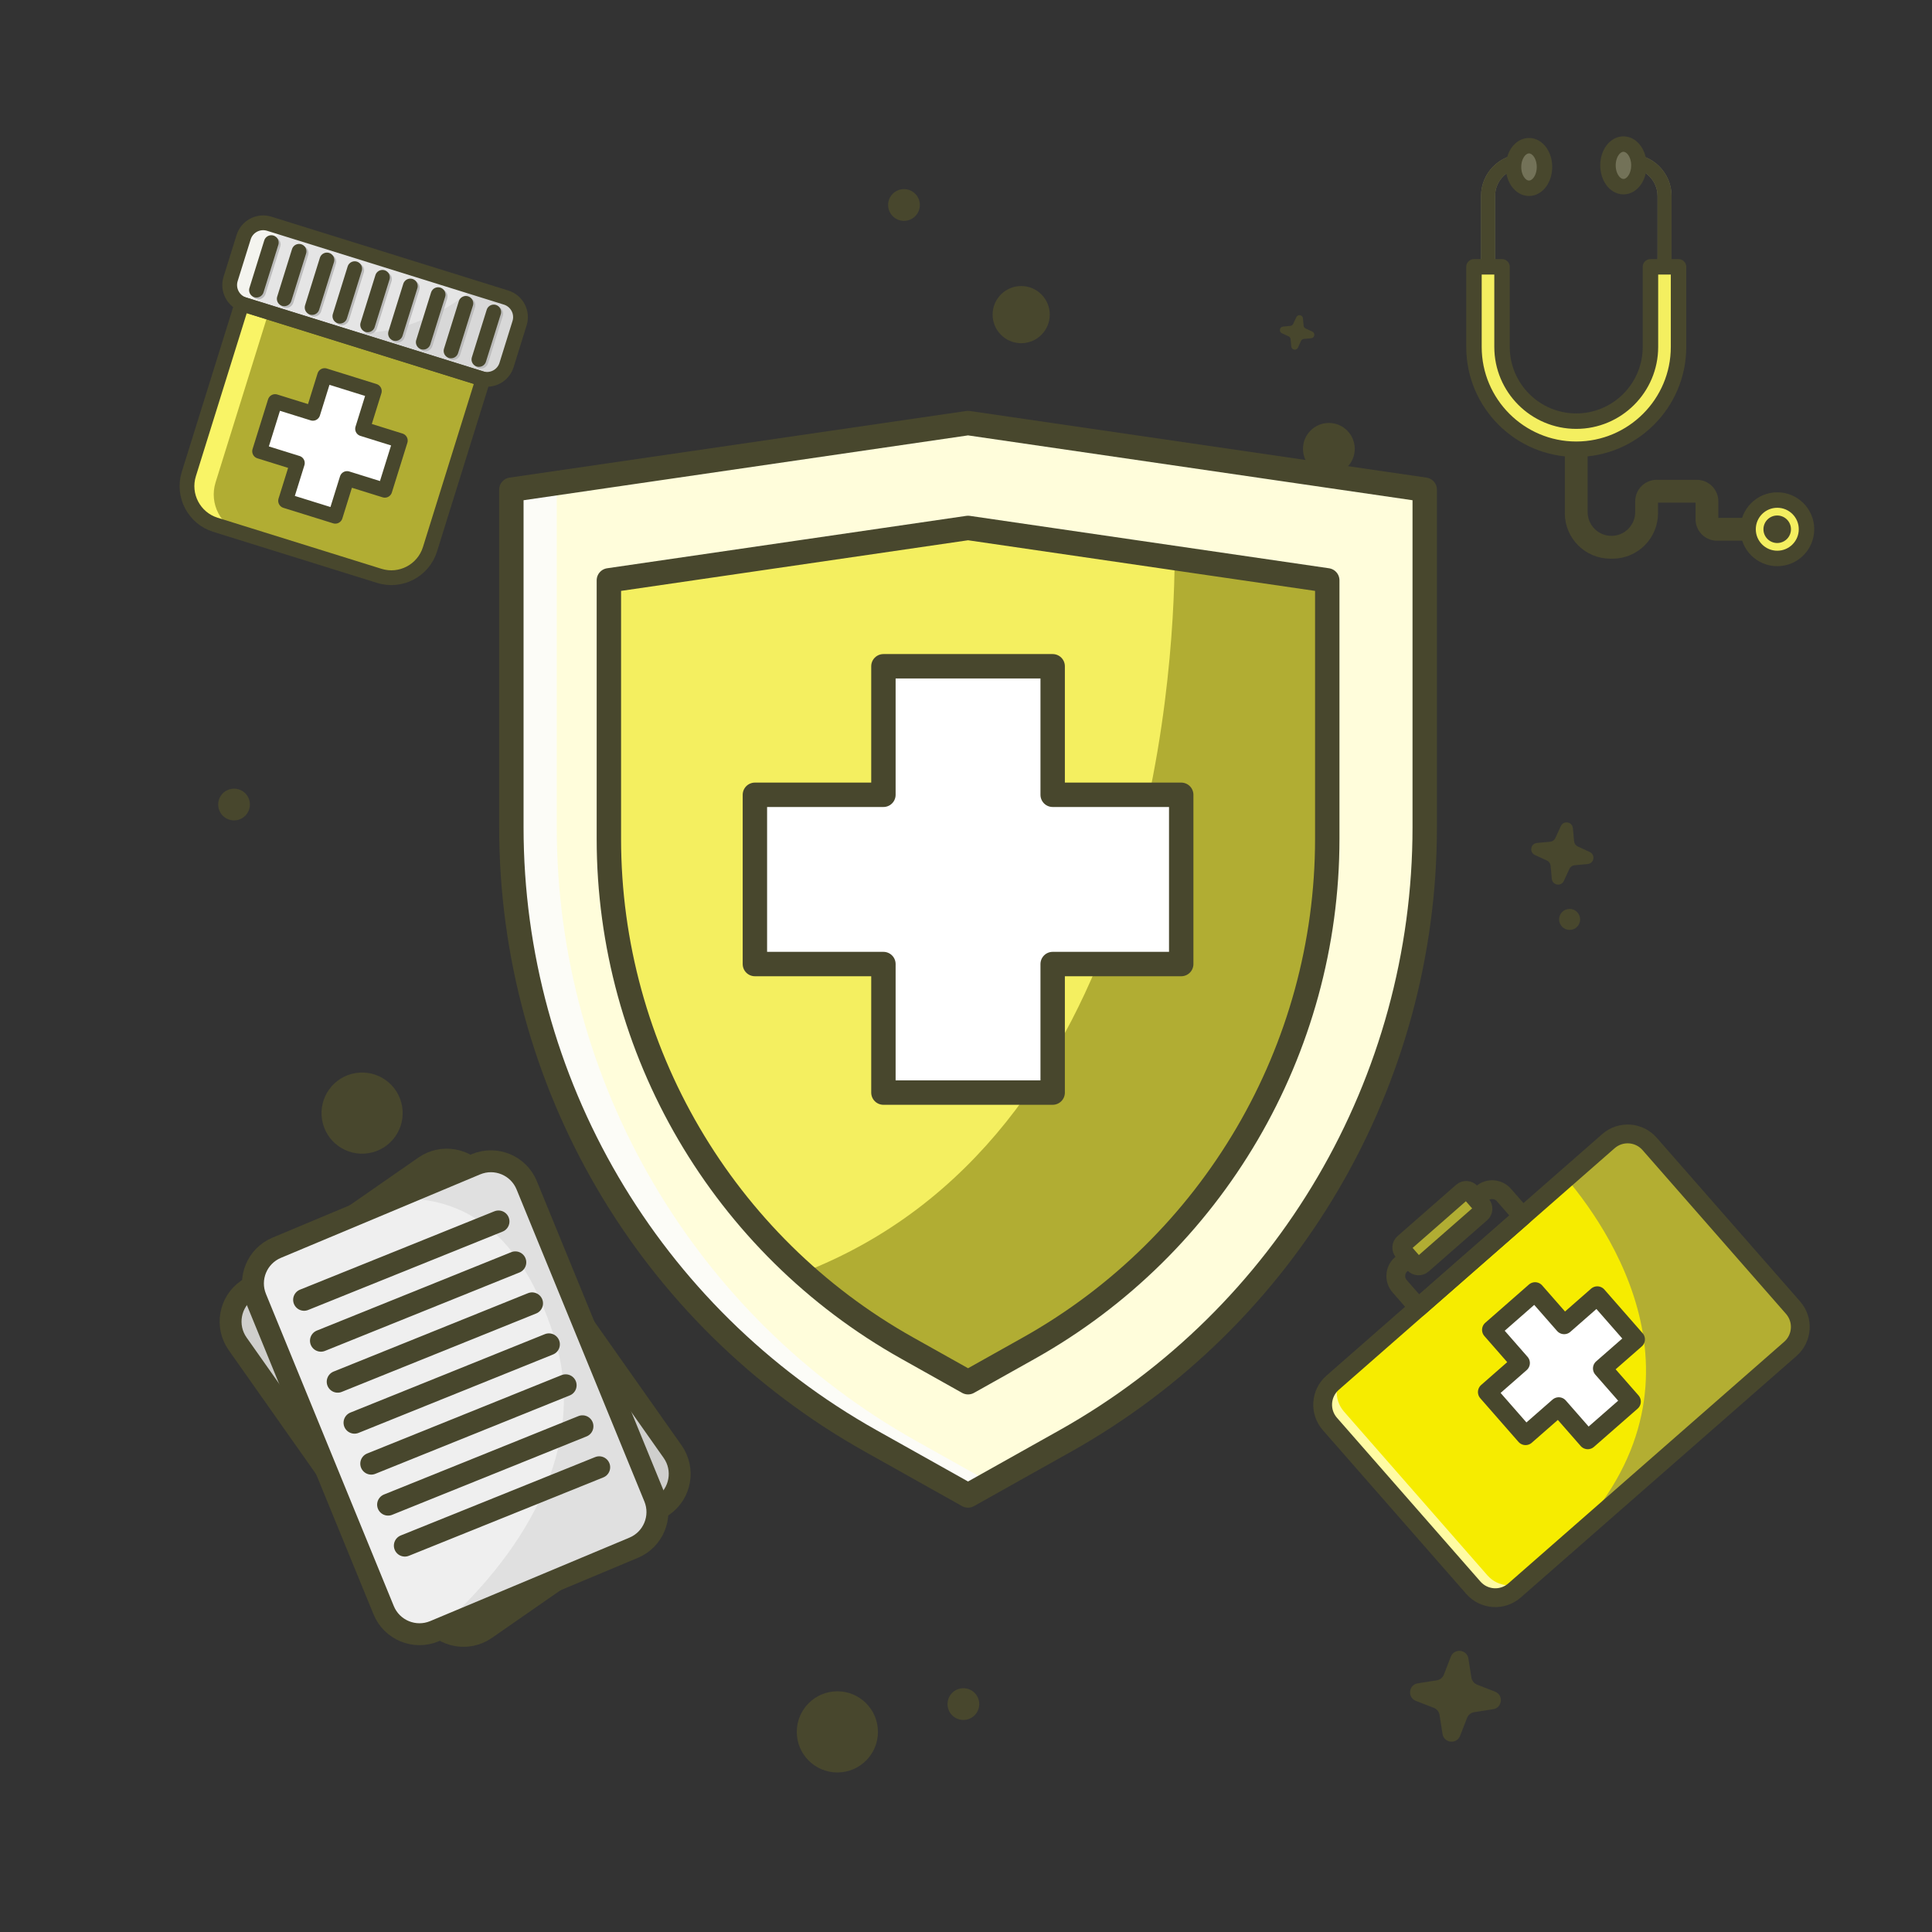 <svg width="78" height="78" viewBox="0 0 78 78" fill="none" xmlns="http://www.w3.org/2000/svg">
<rect x="0" y="0" width="78" height="78" fill="#333333" stroke="none"/>
<g clip-path="url(#clip0_1349_14488)">
<mask id="mask0_1349_14488" style="mask-type:luminance" maskUnits="userSpaceOnUse" x="0" y="0" width="79" height="78">
<path d="M78.005 0.146H0.156V77.995H78.005V0.146Z" fill="white"/>
</mask>
<g mask="url(#mask0_1349_14488)">
<path d="M52.21 13.076L52.335 12.807C52.395 12.676 52.59 12.709 52.603 12.853L52.631 13.148C52.636 13.198 52.667 13.242 52.713 13.263L52.982 13.387C53.113 13.448 53.079 13.643 52.936 13.656L52.64 13.684C52.59 13.689 52.546 13.72 52.525 13.766L52.401 14.035C52.34 14.166 52.145 14.132 52.132 13.989L52.104 13.694C52.1 13.643 52.069 13.599 52.023 13.578L51.754 13.454C51.623 13.393 51.656 13.198 51.8 13.185L52.095 13.157C52.145 13.153 52.189 13.122 52.21 13.076Z" fill="#48472D"/>
<path d="M62.792 33.836L63.016 33.351C63.125 33.114 63.477 33.175 63.501 33.434L63.551 33.966C63.559 34.057 63.615 34.136 63.698 34.174L64.183 34.398C64.42 34.508 64.359 34.859 64.1 34.883L63.568 34.933C63.477 34.942 63.398 34.998 63.36 35.08L63.136 35.566C63.027 35.802 62.675 35.742 62.651 35.483L62.601 34.95C62.592 34.859 62.536 34.781 62.454 34.742L61.968 34.518C61.732 34.409 61.792 34.057 62.051 34.033L62.584 33.983C62.675 33.975 62.754 33.919 62.792 33.836Z" fill="#48472D"/>
<path d="M59.229 69.357L58.948 70.08C58.811 70.432 58.297 70.376 58.238 70.003L58.118 69.237C58.098 69.107 58.01 68.998 57.887 68.95L57.164 68.67C56.812 68.533 56.867 68.019 57.24 67.96L58.006 67.84C58.136 67.819 58.246 67.731 58.293 67.608L58.574 66.885C58.711 66.533 59.225 66.589 59.284 66.962L59.404 67.728C59.425 67.858 59.513 67.967 59.636 68.015L60.358 68.296C60.71 68.432 60.655 68.946 60.282 69.005L59.516 69.125C59.386 69.146 59.276 69.234 59.229 69.357Z" fill="#48472D"/>
<path d="M54.695 18.121C54.695 17.544 54.227 17.076 53.65 17.076C53.073 17.076 52.605 17.544 52.605 18.121C52.605 18.698 53.073 19.165 53.65 19.165C54.227 19.165 54.695 18.698 54.695 18.121Z" fill="#48472D"/>
<path d="M63.794 37.119C63.794 36.885 63.604 36.695 63.37 36.695C63.135 36.695 62.945 36.885 62.945 37.119C62.945 37.353 63.135 37.543 63.37 37.543C63.604 37.543 63.794 37.353 63.794 37.119Z" fill="#48472D"/>
<path d="M35.445 69.921C35.445 69.016 34.711 68.282 33.806 68.282C32.902 68.282 32.168 69.016 32.168 69.921C32.168 70.826 32.902 71.559 33.806 71.559C34.711 71.559 35.445 70.826 35.445 69.921Z" fill="#48472D"/>
<path d="M39.535 68.799C39.535 68.445 39.248 68.158 38.895 68.158C38.541 68.158 38.254 68.445 38.254 68.799C38.254 69.153 38.541 69.439 38.895 69.439C39.248 69.439 39.535 69.153 39.535 68.799Z" fill="#48472D"/>
<path d="M40.415 11.883C39.963 12.332 39.96 13.063 40.409 13.515C40.858 13.968 41.589 13.97 42.041 13.521C42.493 13.073 42.496 12.342 42.047 11.889C41.599 11.437 40.868 11.434 40.415 11.883Z" fill="#48472D"/>
<path d="M65.676 45.93C65.376 46.228 65.373 46.713 65.671 47.014C65.969 47.314 66.454 47.316 66.755 47.018C67.055 46.72 67.057 46.235 66.759 45.934C66.461 45.634 65.976 45.632 65.676 45.93Z" fill="#48472D"/>
<path d="M36.045 7.821C35.794 8.07 35.792 8.476 36.041 8.727C36.291 8.979 36.696 8.98 36.947 8.731C37.199 8.482 37.2 8.076 36.951 7.825C36.702 7.574 36.296 7.572 36.045 7.821Z" fill="#48472D"/>
<path d="M14.51 43.305C13.607 43.365 12.924 44.146 12.984 45.049C13.045 45.952 13.826 46.635 14.728 46.574C15.631 46.514 16.314 45.733 16.254 44.83C16.193 43.927 15.412 43.244 14.51 43.305Z" fill="#48472D"/>
<path d="M9.406 31.842C9.053 31.866 8.786 32.171 8.81 32.524C8.834 32.877 9.139 33.144 9.492 33.12C9.845 33.097 10.112 32.791 10.088 32.438C10.065 32.085 9.76 31.818 9.406 31.842Z" fill="#48472D"/>
<path d="M19.416 15.278L9.853 12.297C9.418 12.161 9.175 11.698 9.31 11.262L9.836 9.576C9.972 9.14 10.435 8.897 10.871 9.033L20.434 12.014C20.869 12.15 21.112 12.613 20.976 13.049L20.451 14.735C20.315 15.171 19.852 15.414 19.416 15.278Z" fill="#E5E5E5"/>
<path d="M12.647 13.167L19.416 15.278C19.852 15.414 20.315 15.171 20.451 14.735L20.977 13.049C21.112 12.613 20.869 12.15 20.434 12.014L19.146 11.613C19.146 11.613 16.301 14.307 12.647 13.167Z" fill="#D8D8D8"/>
<path d="M19.502 15.304L9.766 12.269L7.623 19.14C7.355 20.002 7.836 20.918 8.697 21.187L15.313 23.249C16.175 23.518 17.091 23.037 17.36 22.175L19.502 15.304Z" fill="#B1AD33"/>
<path d="M19.503 15.304L14.362 13.701C15.825 14.702 17.442 16.616 16.847 18.526C15.742 22.07 13.442 22.079 9.328 21.384L15.314 23.25C16.175 23.518 17.092 23.037 17.361 22.175L19.503 15.304Z" fill="#B1AD33"/>
<path d="M10.39 11.599L10.916 9.913C11.052 9.477 11.515 9.234 11.951 9.37L10.871 9.033C10.435 8.897 9.972 9.14 9.836 9.576L9.31 11.262C9.175 11.698 9.418 12.161 9.853 12.297L10.933 12.634C10.498 12.498 10.255 12.035 10.39 11.599Z" fill="#F4F4EF"/>
<path d="M8.703 19.477L10.845 12.605L9.766 12.269L7.623 19.14C7.355 20.002 7.836 20.918 8.697 21.187L9.777 21.524C8.915 21.255 8.435 20.339 8.703 19.477Z" fill="#F9F466"/>
<path d="M16.162 17.788L14.638 17.313L15.113 15.789L13.106 15.163L12.631 16.687L11.107 16.212L10.481 18.219L12.005 18.694L11.53 20.218L13.537 20.843L14.012 19.319L15.536 19.794L16.162 17.788Z" fill="white"/>
<path d="M19.416 15.278L9.853 12.297C9.418 12.161 9.175 11.698 9.31 11.262L9.836 9.576C9.972 9.14 10.435 8.897 10.871 9.033L20.434 12.014C20.869 12.15 21.112 12.613 20.976 13.049L20.451 14.735C20.315 15.171 19.852 15.414 19.416 15.278Z" stroke="#48472D" stroke-width="0.596" stroke-linecap="round" stroke-linejoin="round"/>
<path d="M19.502 15.304L9.766 12.269L7.623 19.14C7.355 20.002 7.836 20.918 8.697 21.187L15.313 23.249C16.175 23.518 17.091 23.037 17.36 22.175L19.502 15.304Z" stroke="#48472D" stroke-width="0.596" stroke-linecap="round" stroke-linejoin="round"/>
<path d="M16.162 17.788L14.638 17.313L15.113 15.789L13.106 15.163L12.631 16.687L11.107 16.212L10.481 18.219L12.005 18.694L11.53 20.218L13.537 20.843L14.012 19.319L15.536 19.794L16.162 17.788Z" stroke="#48472D" stroke-width="0.596" stroke-linecap="round" stroke-linejoin="round"/>
<path d="M11.031 9.866L10.433 11.785" stroke="#BCBCBC" stroke-width="0.596" stroke-linecap="round" stroke-linejoin="round"/>
<path d="M12.156 10.214L11.558 12.133" stroke="#BCBCBC" stroke-width="0.596" stroke-linecap="round" stroke-linejoin="round"/>
<path d="M13.277 10.565L12.679 12.484" stroke="#BCBCBC" stroke-width="0.596" stroke-linecap="round" stroke-linejoin="round"/>
<path d="M14.402 10.915L13.804 12.834" stroke="#BCBCBC" stroke-width="0.596" stroke-linecap="round" stroke-linejoin="round"/>
<path d="M15.523 11.266L14.925 13.185" stroke="#BCBCBC" stroke-width="0.596" stroke-linecap="round" stroke-linejoin="round"/>
<path d="M16.645 11.616L16.046 13.535" stroke="#BCBCBC" stroke-width="0.596" stroke-linecap="round" stroke-linejoin="round"/>
<path d="M17.77 11.966L17.171 13.885" stroke="#BCBCBC" stroke-width="0.596" stroke-linecap="round" stroke-linejoin="round"/>
<path d="M18.891 12.317L18.292 14.236" stroke="#BCBCBC" stroke-width="0.596" stroke-linecap="round" stroke-linejoin="round"/>
<path d="M20.016 12.664L19.417 14.582" stroke="#BCBCBC" stroke-width="0.596" stroke-linecap="round" stroke-linejoin="round"/>
<path d="M10.953 9.795L10.355 11.714" stroke="#48472D" stroke-width="0.596" stroke-linecap="round" stroke-linejoin="round"/>
<path d="M12.074 10.146L11.476 12.064" stroke="#48472D" stroke-width="0.596" stroke-linecap="round" stroke-linejoin="round"/>
<path d="M13.199 10.496L12.601 12.415" stroke="#48472D" stroke-width="0.596" stroke-linecap="round" stroke-linejoin="round"/>
<path d="M14.32 10.847L13.722 12.766" stroke="#48472D" stroke-width="0.596" stroke-linecap="round" stroke-linejoin="round"/>
<path d="M15.441 11.196L14.843 13.115" stroke="#48472D" stroke-width="0.596" stroke-linecap="round" stroke-linejoin="round"/>
<path d="M16.566 11.547L15.968 13.466" stroke="#48472D" stroke-width="0.596" stroke-linecap="round" stroke-linejoin="round"/>
<path d="M17.688 11.896L17.089 13.815" stroke="#48472D" stroke-width="0.596" stroke-linecap="round" stroke-linejoin="round"/>
<path d="M18.809 12.248L18.21 14.167" stroke="#48472D" stroke-width="0.596" stroke-linecap="round" stroke-linejoin="round"/>
<path d="M19.934 12.595L19.335 14.513" stroke="#48472D" stroke-width="0.596" stroke-linecap="round" stroke-linejoin="round"/>
<path d="M26.77 60.79L19.605 65.765C18.899 66.255 17.931 66.084 17.436 65.382L9.595 54.255C9.095 53.546 9.268 52.566 9.981 52.072L17.146 47.096C17.851 46.606 18.82 46.778 19.314 47.48L27.156 58.607C27.655 59.316 27.482 60.296 26.77 60.79Z" fill="#CFCFCD"/>
<path d="M26.77 60.79L19.605 65.765C18.899 66.255 17.931 66.084 17.436 65.382L9.595 54.255C9.095 53.546 9.268 52.566 9.981 52.072L17.146 47.096C17.851 46.606 18.82 46.778 19.314 47.48L27.156 58.607C27.655 59.316 27.482 60.296 26.77 60.79Z" stroke="#48472D" stroke-width="0.884" stroke-linecap="round" stroke-linejoin="round"/>
<path d="M25.583 62.486L17.538 65.856C16.738 66.191 15.818 65.81 15.489 65.007L10.329 52.408C10.003 51.614 10.38 50.706 11.171 50.375L19.215 47.005C20.016 46.67 20.936 47.051 21.265 47.854L26.425 60.453C26.75 61.247 26.374 62.155 25.583 62.486Z" fill="#EFEFEF"/>
<path d="M17.67 65.801L25.583 62.486C26.374 62.155 26.75 61.247 26.425 60.453L21.265 47.855C20.936 47.051 20.016 46.67 19.216 47.005L15.92 48.386C18.282 48.301 20.877 49.239 22.374 53.977C24.105 59.456 19.661 64.049 17.67 65.801Z" fill="#E0E0E0"/>
<path d="M25.583 62.486L17.538 65.856C16.738 66.191 15.818 65.81 15.489 65.007L10.329 52.408C10.003 51.614 10.38 50.706 11.171 50.375L19.215 47.005C20.016 46.67 20.936 47.051 21.265 47.854L26.425 60.453C26.75 61.247 26.374 62.155 25.583 62.486Z" stroke="#48472D" stroke-width="0.884" stroke-linecap="round" stroke-linejoin="round"/>
<path d="M12.277 52.477L20.126 49.313" stroke="#48472D" stroke-width="0.884" stroke-linecap="round" stroke-linejoin="round"/>
<path d="M12.957 54.129L20.805 50.964" stroke="#48472D" stroke-width="0.884" stroke-linecap="round" stroke-linejoin="round"/>
<path d="M13.633 55.784L21.481 52.619" stroke="#48472D" stroke-width="0.884" stroke-linecap="round" stroke-linejoin="round"/>
<path d="M14.312 57.439L22.161 54.274" stroke="#48472D" stroke-width="0.884" stroke-linecap="round" stroke-linejoin="round"/>
<path d="M14.988 59.092L22.837 55.927" stroke="#48472D" stroke-width="0.884" stroke-linecap="round" stroke-linejoin="round"/>
<path d="M15.668 60.747L23.516 57.582" stroke="#48472D" stroke-width="0.884" stroke-linecap="round" stroke-linejoin="round"/>
<path d="M16.344 62.401L24.192 59.237" stroke="#48472D" stroke-width="0.884" stroke-linecap="round" stroke-linejoin="round"/>
<path d="M72.281 54.458L61.146 64.211C60.657 64.64 59.912 64.591 59.483 64.101L53.691 57.489C53.262 56.999 53.311 56.254 53.801 55.825L64.936 46.072C65.425 45.643 66.17 45.692 66.599 46.182L72.391 52.794C72.82 53.284 72.771 54.029 72.281 54.458Z" fill="#F6EC00"/>
<path d="M60.052 63.602L54.261 56.99C53.831 56.5 53.881 55.755 54.37 55.326L53.801 55.825C53.311 56.254 53.262 56.999 53.691 57.489L59.483 64.101C59.912 64.591 60.657 64.64 61.146 64.211L61.716 63.712C61.226 64.141 60.481 64.091 60.052 63.602Z" fill="#FFFBA3"/>
<path d="M64.934 46.069L63.23 47.562C65.261 49.972 69.705 56.71 62.486 63.033L72.279 54.455C72.769 54.026 72.818 53.281 72.389 52.791L66.598 46.179C66.169 45.689 65.424 45.64 64.934 46.069Z" fill="#B3AE32"/>
<path d="M72.281 54.458L61.146 64.211C60.657 64.64 59.912 64.591 59.483 64.101L53.691 57.489C53.262 56.999 53.311 56.254 53.801 55.825L64.936 46.072C65.425 45.643 66.17 45.692 66.599 46.182L72.391 52.794C72.82 53.284 72.771 54.029 72.281 54.458Z" stroke="#48472D" stroke-width="0.759" stroke-linecap="round" stroke-linejoin="round"/>
<path d="M64.487 52.312L63.149 53.485L61.976 52.146L60.214 53.69L61.386 55.029L60.048 56.201L61.591 57.963L62.93 56.791L64.102 58.129L65.865 56.586L64.692 55.247L66.031 54.075L64.487 52.312Z" fill="white"/>
<path d="M64.487 52.312L63.149 53.485L61.976 52.146L60.214 53.69L61.386 55.029L60.048 56.201L61.591 57.963L62.93 56.791L64.102 58.129L65.865 56.586L64.692 55.247L66.031 54.075L64.487 52.312Z" stroke="#48472D" stroke-width="0.759" stroke-linecap="round" stroke-linejoin="round"/>
<path d="M59.83 48.185L56.565 51.045C56.305 51.273 56.279 51.669 56.507 51.929L57.262 52.791L61.469 49.105L60.714 48.243C60.486 47.983 60.09 47.957 59.83 48.185Z" stroke="#48472D" stroke-width="0.759" stroke-linecap="round" stroke-linejoin="round"/>
<path d="M59.792 48.977L57.426 51.049C57.328 51.135 57.179 51.125 57.093 51.027L56.651 50.523C56.566 50.425 56.575 50.276 56.673 50.19L59.039 48.118C59.137 48.032 59.286 48.042 59.372 48.14L59.814 48.644C59.9 48.742 59.89 48.891 59.792 48.977Z" fill="#B1AD33"/>
<path d="M59.792 48.977L57.426 51.049C57.328 51.135 57.179 51.125 57.093 51.027L56.651 50.523C56.566 50.425 56.575 50.276 56.673 50.19L59.039 48.118C59.137 48.032 59.286 48.042 59.372 48.14L59.814 48.644C59.9 48.742 59.89 48.891 59.792 48.977Z" stroke="#48472D" stroke-width="0.759" stroke-linecap="round" stroke-linejoin="round"/>
<path d="M63.617 17.851C61.494 17.839 59.793 16.085 59.793 13.963V7.914C59.793 6.979 60.551 6.221 61.486 6.221V6.787C60.864 6.787 60.36 7.292 60.36 7.914V13.969C60.36 15.778 61.81 17.274 63.62 17.284C65.437 17.295 66.919 15.819 66.919 14.005V7.914C66.919 7.292 66.415 6.787 65.793 6.787V6.221C66.728 6.221 67.486 6.979 67.486 7.914V14.005C67.486 16.133 65.748 17.863 63.617 17.851Z" fill="#737258"/>
<path d="M63.617 17.851C61.494 17.839 59.793 16.085 59.793 13.963V7.914C59.793 6.979 60.551 6.221 61.486 6.221V6.787C60.864 6.787 60.36 7.292 60.36 7.914V13.969C60.36 15.778 61.81 17.274 63.62 17.284C65.437 17.295 66.919 15.819 66.919 14.005V7.914C66.919 7.292 66.415 6.787 65.793 6.787V6.221C66.728 6.221 67.486 6.979 67.486 7.914V14.005C67.486 16.133 65.748 17.863 63.617 17.851Z" fill="#48472D"/>
<path d="M65.103 22.321H65.012C64.127 22.321 63.41 21.604 63.41 20.719V17.795C63.41 17.67 63.511 17.569 63.637 17.569C63.762 17.569 63.863 17.67 63.863 17.795V20.674C63.863 21.333 64.398 21.868 65.058 21.868C65.717 21.868 66.252 21.333 66.252 20.674V20.239C66.252 19.889 66.536 19.605 66.886 19.605H68.505C68.856 19.605 69.14 19.889 69.14 20.239V20.916C69.14 21.041 69.241 21.143 69.367 21.143H71.669C71.795 21.143 71.896 21.244 71.896 21.369C71.896 21.495 71.795 21.596 71.669 21.596H69.321C68.971 21.596 68.687 21.312 68.687 20.962V20.285C68.687 20.16 68.585 20.058 68.46 20.058H66.932C66.807 20.058 66.705 20.16 66.705 20.285V20.719C66.705 21.604 65.988 22.321 65.103 22.321Z" fill="#48472D"/>
<path d="M65.103 22.321H65.012C64.127 22.321 63.41 21.604 63.41 20.719V17.795C63.41 17.67 63.511 17.569 63.637 17.569C63.762 17.569 63.863 17.67 63.863 17.795V20.674C63.863 21.333 64.398 21.868 65.058 21.868C65.717 21.868 66.252 21.333 66.252 20.674V20.239C66.252 19.889 66.536 19.605 66.886 19.605H68.505C68.856 19.605 69.14 19.889 69.14 20.239V20.916C69.14 21.041 69.241 21.143 69.367 21.143H71.669C71.795 21.143 71.896 21.244 71.896 21.369C71.896 21.495 71.795 21.596 71.669 21.596H69.321C68.971 21.596 68.687 21.312 68.687 20.962V20.285C68.687 20.16 68.585 20.058 68.46 20.058H66.932C66.807 20.058 66.705 20.16 66.705 20.285V20.719C66.705 21.604 65.988 22.321 65.103 22.321Z" stroke="#48472D" stroke-width="0.468" stroke-miterlimit="10"/>
<path d="M72.933 21.367C72.933 20.716 72.405 20.188 71.754 20.188C71.102 20.188 70.574 20.716 70.574 21.367C70.574 22.018 71.102 22.546 71.754 22.546C72.405 22.546 72.933 22.018 72.933 21.367Z" fill="#F4EF60"/>
<path d="M72.933 21.367C72.933 20.716 72.405 20.188 71.754 20.188C71.102 20.188 70.574 20.716 70.574 21.367C70.574 22.018 71.102 22.546 71.754 22.546C72.405 22.546 72.933 22.018 72.933 21.367Z" stroke="#48472D" stroke-width="0.624" stroke-linecap="round" stroke-linejoin="round"/>
<path d="M72.306 21.367C72.306 21.061 72.058 20.812 71.751 20.812C71.444 20.812 71.195 21.061 71.195 21.367C71.195 21.674 71.444 21.923 71.751 21.923C72.058 21.923 72.306 21.674 72.306 21.367Z" fill="#48472D"/>
<path d="M66.633 10.773V14.007C66.633 15.659 65.29 17.003 63.637 17.003C61.985 17.003 60.641 15.659 60.641 14.007V10.773H59.508V14.007C59.508 16.284 61.36 18.137 63.637 18.137C65.915 18.137 67.767 16.284 67.767 14.007V10.773H66.633Z" fill="#F4EF60"/>
<path d="M66.633 10.773V14.007C66.633 15.659 65.29 17.003 63.637 17.003C61.985 17.003 60.641 15.659 60.641 14.007V10.773H59.508V14.007C59.508 16.284 61.36 18.137 63.637 18.137C65.915 18.137 67.767 16.284 67.767 14.007V10.773H66.633Z" stroke="#48472D" stroke-width="0.624" stroke-linecap="round" stroke-linejoin="round"/>
<path d="M62.355 6.741C62.355 7.216 62.075 7.601 61.73 7.601C61.385 7.601 61.105 7.216 61.105 6.741C61.105 6.266 61.385 5.882 61.73 5.882C62.075 5.882 62.355 6.266 62.355 6.741Z" fill="#737258"/>
<path d="M62.355 6.741C62.355 7.216 62.075 7.601 61.73 7.601C61.385 7.601 61.105 7.216 61.105 6.741C61.105 6.266 61.385 5.882 61.73 5.882C62.075 5.882 62.355 6.266 62.355 6.741Z" stroke="#48472D" stroke-width="0.624" stroke-miterlimit="10"/>
<path d="M66.167 6.676C66.167 7.151 65.888 7.536 65.543 7.536C65.198 7.536 64.918 7.151 64.918 6.676C64.918 6.202 65.198 5.817 65.543 5.817C65.888 5.817 66.167 6.202 66.167 6.676Z" fill="#737258"/>
<path d="M66.167 6.676C66.167 7.151 65.888 7.536 65.543 7.536C65.198 7.536 64.918 7.151 64.918 6.676C64.918 6.202 65.198 5.817 65.543 5.817C65.888 5.817 66.167 6.202 66.167 6.676Z" stroke="#48472D" stroke-width="0.624" stroke-miterlimit="10"/>
<path d="M43.006 58.176L39.082 60.376L35.158 58.176C26.195 53.152 20.645 43.678 20.645 33.402V19.77L39.082 17.08L57.52 19.77V33.402C57.52 43.678 51.969 53.152 43.006 58.176Z" fill="#FFFDDB"/>
<path d="M36.991 58.176C28.027 53.152 22.477 43.678 22.477 33.402V19.77L39.998 17.213L39.082 17.08L20.645 19.77V33.402C20.645 43.678 26.195 53.152 35.158 58.176L39.082 60.376L39.998 59.862L36.991 58.176Z" fill="#FCFCF7"/>
<path d="M36.628 54.427C29.198 50.262 24.582 42.384 24.582 33.866V23.43L39.083 21.314L53.585 23.43V33.866C53.585 42.384 48.969 50.262 41.539 54.427L39.083 55.804L36.628 54.427Z" fill="#F4EF60"/>
<path d="M53.585 33.867V23.431L47.425 22.532C47.392 27.47 46.327 46.011 32.391 51.386C33.672 52.541 35.089 53.565 36.628 54.428L39.084 55.804L41.539 54.428C48.969 50.263 53.585 42.385 53.585 33.867Z" fill="#B1AD33"/>
<path d="M43.006 58.176L39.082 60.376L35.158 58.176C26.195 53.152 20.645 43.678 20.645 33.402V19.77L39.082 17.08L57.52 19.77V33.402C57.52 43.678 51.969 53.152 43.006 58.176Z" stroke="#48472D" stroke-width="0.985" stroke-linecap="round" stroke-linejoin="round"/>
<path d="M36.628 54.427C29.198 50.262 24.582 42.384 24.582 33.866V23.43L39.083 21.314L53.585 23.43V33.866C53.585 42.384 48.969 50.262 41.539 54.427L39.083 55.804L36.628 54.427Z" stroke="#48472D" stroke-width="0.985" stroke-linecap="round" stroke-linejoin="round"/>
<path d="M47.689 32.088H42.499V26.899H35.666V32.088H30.477V38.921H35.666V44.111H42.499V38.921H47.689V32.088Z" fill="white"/>
<path d="M47.689 32.088H42.499V26.899H35.666V32.088H30.477V38.921H35.666V44.111H42.499V38.921H47.689V32.088Z" stroke="#48472D" stroke-width="0.985" stroke-linecap="round" stroke-linejoin="round"/>
</g>
</g>
<defs>
<clipPath id="clip0_1349_14488">
<rect width="77.848" height="77.848" fill="white" transform="translate(0.156 0.146)"/>
</clipPath>
</defs>
</svg>
